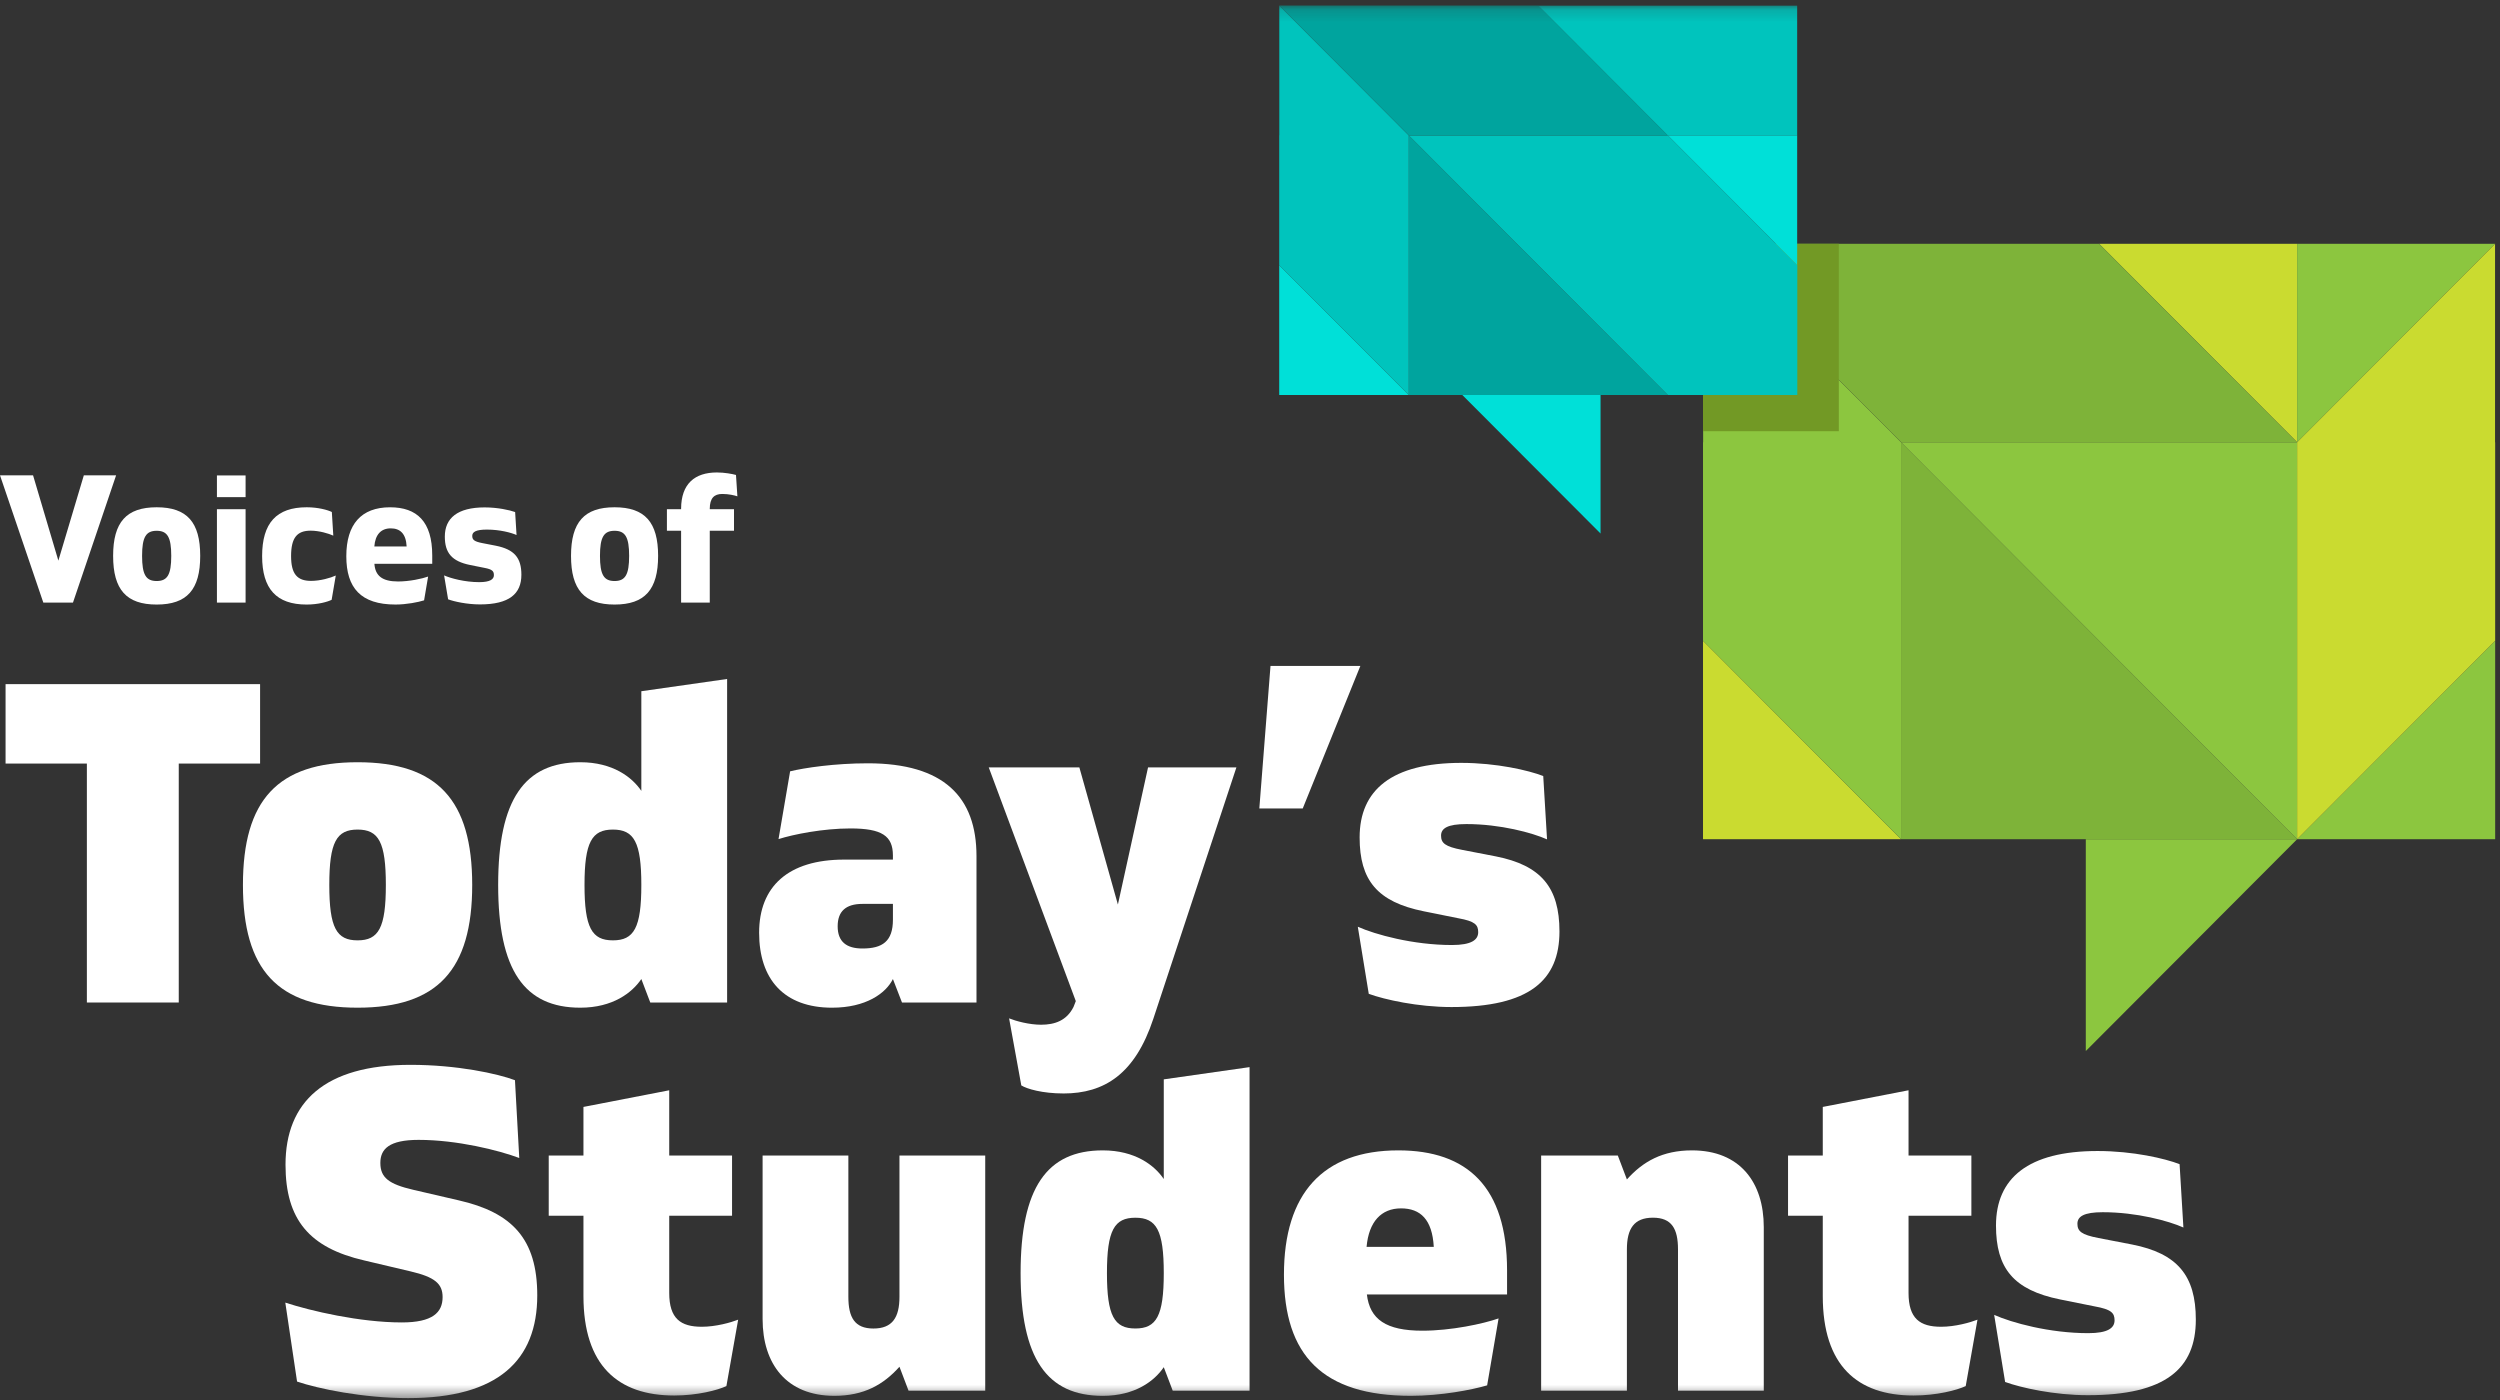 <?xml version="1.0" encoding="UTF-8"?>
<svg width="200px" height="112px" viewBox="0 0 200 112" version="1.1" xmlns="http://www.w3.org/2000/svg" xmlns:xlink="http://www.w3.org/1999/xlink">
    <rect x="0" y="0" width="200" height="112" fill="#333333" stroke="none"/>
    <!-- Generator: Sketch 51.3 (57544) - http://www.bohemiancoding.com/sketch -->
    <title>logo/knockout</title>
    <desc>Created with Sketch.</desc>
    <defs>
        <polygon id="path-1" points="0 111.556 199.614 111.556 199.614 0.152 0 0.152"></polygon>
    </defs>
    <g id="Symbols" stroke="none" stroke-width="1" fill="none" fill-rule="evenodd">
        <g id="global/mobile/nav" transform="translate(-30, -24)">
            <g id="logo/knockout" transform="translate(30, 24)">
                <g id="Group-46">
                    <polygon id="Fill-1" fill="#8CC63F" points="183.77 67.138 166.864 67.138 166.864 84.082"></polygon>
                    <polygon id="Fill-2" fill="#CADB30" points="183.77 35.382 183.77 19.503 167.927 19.503"></polygon>
                    <polygon id="Fill-3" fill="#8CC63F" points="183.77 19.503 183.77 35.381 199.613 19.503"></polygon>
                    <polygon id="Fill-4" fill="#7EB339" points="152.084 35.382 152.084 67.138 183.77 67.138"></polygon>
                    <polygon id="Fill-5" fill="#8CC63F" points="183.77 67.138 199.613 67.138 199.613 51.26"></polygon>
                    <polygon id="Fill-6" fill="#CADB30" points="136.241 51.26 136.241 67.138 152.084 67.138"></polygon>
                    <polygon id="Fill-7" fill="#8CC63F" points="183.77 67.138 183.77 35.382 152.084 35.382"></polygon>
                    <polygon id="Fill-8" fill="#CADB30" points="183.77 35.382 183.77 51.26 183.77 67.138 199.613 51.26 199.613 35.382 199.604 35.382 199.604 19.513"></polygon>
                    <polygon id="Fill-9" fill="#8CC63F" points="136.251 19.513 136.251 35.382 136.241 35.382 136.241 51.26 152.084 67.138 152.084 51.26 152.084 35.382"></polygon>
                    <polygon id="Fill-10" fill="#7EB339" points="167.927 19.503 152.084 19.503 136.25 19.503 152.084 35.372 152.084 35.382 167.927 35.382 183.771 35.382"></polygon>
                    <polygon id="Fill-11" fill="#729925" points="136.241 34.496 147.106 34.496 147.106 19.503 136.241 19.503"></polygon>
                    <polygon id="Fill-12" fill="#FFFFFF" points="6.707 38.025 4.669 44.851 2.644 38.025 -0 38.025 3.465 48.207 5.838 48.207 9.289 38.025"></polygon>
                    <g id="Group-45" transform="translate(0, 0.293)">
                        <path d="M13.7,44.179 C13.7,42.674 13.39,42.17 12.534,42.17 C11.677,42.17 11.367,42.674 11.367,44.179 C11.367,45.686 11.677,46.189 12.534,46.189 C13.39,46.189 13.7,45.686 13.7,44.179 M9.05,44.179 C9.05,41.483 10.108,40.289 12.534,40.289 C14.96,40.289 16.017,41.483 16.017,44.179 C16.017,46.876 14.96,48.071 12.534,48.071 C10.108,48.071 9.05,46.876 9.05,44.179" id="Fill-13" fill="#FFFFFF"></path>
                        <mask id="mask-2" fill="white">
                            <use xlink:href="#path-1"></use>
                        </mask>
                        <g id="Clip-16"></g>
                        <path d="M17.354,47.915 L19.647,47.915 L19.647,40.444 L17.354,40.444 L17.354,47.915 Z M17.354,39.478 L19.647,39.478 L19.647,37.742 L17.354,37.742 L17.354,39.478 Z" id="Fill-15" fill="#FFFFFF" mask="url(#mask-2)"></path>
                        <path d="M20.97,44.195 C20.97,41.552 22.113,40.289 24.538,40.289 C25.458,40.289 26.225,40.508 26.547,40.667 L26.664,42.558 C26.282,42.384 25.533,42.16 24.852,42.16 C23.764,42.16 23.287,42.724 23.287,44.195 C23.287,45.624 23.774,46.178 24.883,46.178 C25.631,46.178 26.452,45.938 26.862,45.749 L26.531,47.692 C26.214,47.852 25.448,48.071 24.529,48.071 C22.113,48.071 20.97,46.818 20.97,44.195" id="Fill-17" fill="#FFFFFF" mask="url(#mask-2)"></path>
                        <path d="M32.531,43.424 C32.478,42.395 32.009,41.976 31.256,41.976 C30.485,41.976 30.019,42.471 29.947,43.424 L32.531,43.424 Z M27.705,44.205 C27.705,41.648 28.902,40.29 31.206,40.29 C33.352,40.29 34.579,41.426 34.579,44.143 L34.579,44.813 L29.952,44.813 C30.021,45.755 30.557,46.225 31.847,46.225 C32.748,46.225 33.76,46.007 34.249,45.832 L33.927,47.735 C33.461,47.881 32.528,48.07 31.64,48.07 C28.86,48.07 27.705,46.739 27.705,44.205 Z" id="Fill-18" fill="#FFFFFF" mask="url(#mask-2)"></path>
                        <path d="M35.849,47.653 L35.528,45.738 C36.052,45.973 37.188,46.279 38.335,46.279 C39.216,46.279 39.512,46.045 39.512,45.72 C39.512,45.4 39.387,45.255 38.754,45.136 L37.614,44.908 C36.143,44.612 35.586,43.937 35.586,42.634 C35.586,41.162 36.593,40.299 38.773,40.299 C39.817,40.299 40.774,40.514 41.211,40.671 L41.323,42.509 C40.914,42.324 39.993,42.074 38.956,42.074 C38.071,42.074 37.78,42.265 37.78,42.576 C37.78,42.883 37.929,43.026 38.572,43.152 L39.669,43.365 C41.139,43.66 41.711,44.326 41.711,45.687 C41.711,47.211 40.743,48.06 38.399,48.06 C37.362,48.06 36.334,47.832 35.849,47.653" id="Fill-19" fill="#FFFFFF" mask="url(#mask-2)"></path>
                        <path d="M50.331,44.179 C50.331,42.674 50.021,42.17 49.165,42.17 C48.309,42.17 47.998,42.674 47.998,44.179 C47.998,45.686 48.309,46.189 49.165,46.189 C50.021,46.189 50.331,45.686 50.331,44.179 M45.682,44.179 C45.682,41.483 46.739,40.289 49.165,40.289 C51.591,40.289 52.649,41.483 52.649,44.179 C52.649,46.876 51.591,48.071 49.165,48.071 C46.739,48.071 45.682,46.876 45.682,44.179" id="Fill-20" fill="#FFFFFF" mask="url(#mask-2)"></path>
                        <path d="M54.488,42.168 L53.353,42.168 L53.353,40.445 L54.488,40.445 L54.488,40.407 C54.493,38.404 55.589,37.504 57.35,37.504 C57.964,37.504 58.583,37.621 58.879,37.704 L58.991,39.414 C58.773,39.336 58.293,39.224 57.786,39.224 C57.128,39.224 56.787,39.559 56.781,40.405 L56.781,40.445 L58.72,40.445 L58.72,42.168 L56.781,42.168 L56.781,47.915 L54.488,47.915 L54.488,42.168 Z" id="Fill-21" fill="#FFFFFF" mask="url(#mask-2)"></path>
                        <polygon id="Fill-22" fill="#FFFFFF" mask="url(#mask-2)" points="20.807 60.792 14.3 60.792 14.3 79.908 6.95 79.908 6.95 60.792 0.443 60.792 0.443 54.438 20.807 54.438"></polygon>
                        <path d="M30.868,70.504 C30.868,67.073 30.29,66.073 28.607,66.073 C26.923,66.073 26.344,67.073 26.344,70.504 C26.344,73.935 26.923,74.935 28.607,74.935 C30.29,74.935 30.868,73.935 30.868,70.504 M19.435,70.504 C19.435,63.709 22.217,60.686 28.607,60.686 C34.996,60.686 37.777,63.709 37.777,70.504 C37.777,77.3 34.996,80.322 28.607,80.322 C22.217,80.322 19.435,77.3 19.435,70.504" id="Fill-23" fill="#FFFFFF" mask="url(#mask-2)"></path>
                        <path d="M51.307,70.504 C51.307,67.073 50.718,66.073 49.034,66.073 C47.35,66.073 46.761,67.073 46.761,70.504 C46.761,73.935 47.35,74.935 49.034,74.935 C50.718,74.935 51.307,73.935 51.307,70.504 Z M58.169,54.025 L58.169,79.908 L52.022,79.908 L51.307,78.03 C50.567,79.124 49.023,80.322 46.423,80.322 C41.955,80.322 39.853,77.333 39.853,70.504 C39.853,63.676 41.955,60.686 46.423,60.686 C49.023,60.686 50.567,61.884 51.307,62.978 L51.307,55.005 L58.169,54.025 Z" id="Fill-24" fill="#FFFFFF" mask="url(#mask-2)"></path>
                        <path d="M68.996,75.587 C70.599,75.587 71.434,75.014 71.434,73.279 L71.434,72.019 L68.996,72.019 C67.661,72.019 67.013,72.618 67.013,73.81 C67.013,75.039 67.711,75.587 68.996,75.587 L68.996,75.587 Z M66.574,80.323 C62.721,80.323 60.73,78.053 60.73,74.325 C60.73,70.639 63.042,68.475 67.532,68.475 L71.433,68.475 L71.433,68.145 C71.433,66.578 70.551,65.982 68.035,65.982 C65.843,65.982 63.464,66.457 62.282,66.835 L63.209,61.414 C64.335,61.134 66.792,60.771 69.422,60.771 C75.524,60.771 78.119,63.48 78.119,68.195 L78.119,79.908 L72.159,79.908 L71.433,78.03 C70.861,79.191 69.25,80.322 66.574,80.322 L66.574,80.323 Z" id="Fill-25" fill="#FFFFFF" mask="url(#mask-2)"></path>
                        <path d="M85.075,87.184 C83.393,87.184 82.154,86.821 81.704,86.54 L80.727,81.175 C81.275,81.394 82.33,81.685 83.285,81.685 C84.389,81.685 85.335,81.352 85.88,80.266 L86.064,79.796 L79.1,61.1 L86.349,61.1 L89.432,72.07 L91.844,61.1 L98.912,61.1 L92.269,81.201 C90.808,85.626 88.357,87.185 85.075,87.185 L85.075,87.184 Z" id="Fill-26" fill="#FFFFFF" mask="url(#mask-2)"></path>
                        <polygon id="Fill-27" fill="#FFFFFF" mask="url(#mask-2)" points="101.64 52.983 108.828 52.983 104.218 64.386 100.746 64.386"></polygon>
                        <path d="M109.501,79.214 L108.624,73.846 C110.009,74.466 113.037,75.309 116.153,75.309 C117.714,75.309 118.256,74.898 118.256,74.282 C118.256,73.691 117.994,73.406 116.67,73.168 L113.905,72.611 C110.174,71.858 108.77,70.121 108.77,66.7 C108.77,62.908 111.339,60.737 116.901,60.737 C119.725,60.737 122.291,61.335 123.459,61.789 L123.763,66.857 C122.59,66.331 120.029,65.633 117.309,65.633 C115.801,65.633 115.285,65.975 115.285,66.555 C115.285,67.148 115.595,67.434 116.969,67.696 L119.664,68.217 C123.277,68.931 124.757,70.697 124.757,74.223 C124.757,78.136 122.35,80.271 116.114,80.271 C113.433,80.271 110.763,79.675 109.501,79.214" id="Fill-28" fill="#FFFFFF" mask="url(#mask-2)"></path>
                        <path d="M23.765,110.232 L22.824,103.915 C24.851,104.581 28.795,105.502 32.149,105.502 C34.593,105.502 35.408,104.718 35.408,103.472 C35.408,102.407 34.782,101.871 32.85,101.419 L29.138,100.542 C24.768,99.532 22.841,97.298 22.841,92.885 C22.841,87.863 25.983,84.894 32.836,84.894 C36.581,84.894 39.803,85.599 41.197,86.123 L41.541,92.347 C39.893,91.726 36.561,90.897 33.486,90.897 C31.124,90.897 30.428,91.633 30.428,92.74 C30.428,93.918 31.107,94.438 33.065,94.892 L36.681,95.731 C40.959,96.702 42.981,98.806 42.981,103.338 C42.981,108.537 39.842,111.556 32.654,111.556 C29.021,111.556 25.441,110.803 23.765,110.232" id="Fill-29" fill="#FFFFFF" mask="url(#mask-2)"></path>
                        <path d="M59.053,105.281 L58.112,110.595 C57.402,110.922 55.794,111.348 53.937,111.348 C49.433,111.348 46.676,108.944 46.676,103.393 L46.676,96.968 L43.898,96.968 L43.898,92.151 L46.676,92.151 L46.676,88.261 L53.538,86.929 L53.538,92.151 L58.564,92.151 L58.564,96.968 L53.538,96.968 L53.538,103.142 C53.538,105.201 54.456,105.848 56.143,105.848 C57.274,105.848 58.464,105.509 59.053,105.281" id="Fill-30" fill="#FFFFFF" mask="url(#mask-2)"></path>
                        <path d="M66.749,111.373 C62.909,111.373 61.008,108.809 61.008,105.236 L61.008,92.151 L67.869,92.151 L67.869,103.45 C67.869,105.105 68.374,105.989 69.874,105.989 C71.39,105.989 71.957,105.105 71.957,103.45 L71.957,92.151 L78.818,92.151 L78.818,110.959 L72.683,110.959 L71.957,109.047 C70.678,110.478 69.114,111.373 66.749,111.373 Z" id="Fill-31" fill="#FFFFFF" mask="url(#mask-2)"></path>
                        <path d="M93.102,101.555 C93.102,98.124 92.513,97.125 90.83,97.125 C89.145,97.125 88.556,98.124 88.556,101.555 C88.556,104.986 89.145,105.986 90.83,105.986 C92.513,105.986 93.102,104.986 93.102,101.555 Z M99.964,85.077 L99.964,110.959 L93.817,110.959 L93.102,109.082 C92.363,110.175 90.818,111.374 88.219,111.374 C83.75,111.374 81.648,108.384 81.648,101.555 C81.648,94.727 83.75,91.737 88.219,91.737 C90.818,91.737 92.363,92.935 93.102,94.029 L93.102,86.056 L99.964,85.077 Z" id="Fill-32" fill="#FFFFFF" mask="url(#mask-2)"></path>
                        <path d="M114.702,99.454 C114.581,97.276 113.643,96.377 112.082,96.377 C110.499,96.377 109.507,97.444 109.326,99.454 L114.702,99.454 Z M112.881,111.373 C105.805,111.373 102.716,108.13 102.716,101.682 C102.716,95.185 105.835,91.737 111.869,91.737 C117.373,91.737 120.565,94.653 120.565,101.34 L120.565,103.262 L109.35,103.262 C109.585,105.261 110.889,106.163 113.793,106.163 C116.083,106.163 118.639,105.616 119.887,105.18 L118.971,110.536 C117.731,110.901 115.251,111.373 112.88,111.373 L112.881,111.373 Z" id="Fill-33" fill="#FFFFFF" mask="url(#mask-2)"></path>
                        <path d="M123.291,92.151 L129.426,92.151 L130.152,94.063 C131.431,92.633 132.995,91.737 135.36,91.737 C139.2,91.737 141.102,94.3 141.102,97.875 L141.102,110.959 L134.24,110.959 L134.24,99.661 C134.24,98.006 133.735,97.122 132.236,97.122 C130.719,97.122 130.152,98.006 130.152,99.661 L130.152,110.959 L123.291,110.959 L123.291,92.151 Z" id="Fill-34" fill="#FFFFFF" mask="url(#mask-2)"></path>
                        <path d="M158.198,105.281 L157.257,110.595 C156.548,110.922 154.939,111.348 153.083,111.348 C148.578,111.348 145.822,108.944 145.822,103.393 L145.822,96.968 L143.043,96.968 L143.043,92.151 L145.822,92.151 L145.822,88.261 L152.683,86.929 L152.683,92.151 L157.71,92.151 L157.71,96.968 L152.683,96.968 L152.683,103.142 C152.683,105.201 153.602,105.848 155.288,105.848 C156.42,105.848 157.609,105.509 158.198,105.281" id="Fill-35" fill="#FFFFFF" mask="url(#mask-2)"></path>
                        <path d="M160.41,110.265 L159.533,104.897 C160.918,105.518 163.946,106.36 167.062,106.36 C168.623,106.36 169.165,105.949 169.165,105.334 C169.165,104.743 168.902,104.457 167.578,104.219 L164.814,103.663 C161.083,102.909 159.679,101.172 159.679,97.751 C159.679,93.96 162.248,91.788 167.81,91.788 C170.634,91.788 173.2,92.386 174.367,92.84 L174.672,97.908 C173.499,97.382 170.938,96.684 168.218,96.684 C166.71,96.684 166.193,97.027 166.193,97.606 C166.193,98.2 166.503,98.485 167.877,98.748 L170.572,99.269 C174.186,99.982 175.666,101.749 175.666,105.275 C175.666,109.188 173.259,111.323 167.023,111.323 C164.342,111.323 161.672,110.727 160.41,110.265" id="Fill-36" fill="#FFFFFF" mask="url(#mask-2)"></path>
                        <polygon id="Fill-37" fill="#00E0D8" mask="url(#mask-2)" points="116.986 31.307 128.044 31.307 128.044 42.389"></polygon>
                        <polygon id="Fill-38" fill="#00A49E" mask="url(#mask-2)" points="112.7 10.537 112.7 31.307 133.423 31.307"></polygon>
                        <polygon id="Fill-39" fill="#00E0D8" mask="url(#mask-2)" points="102.337 20.922 102.337 31.307 112.699 31.307"></polygon>
                        <polygon id="Fill-40" fill="#00C4BD" mask="url(#mask-2)" points="143.773 0.164 143.78 0.158 133.417 0.158 123.055 0.158 133.417 10.543 133.423 10.537 143.773 10.537"></polygon>
                        <polygon id="Fill-41" fill="#00C4BD" mask="url(#mask-2)" points="133.424 10.537 112.7 10.537 133.424 31.307 143.785 31.307 143.785 20.922"></polygon>
                        <polygon id="Fill-42" fill="#00C4BD" mask="url(#mask-2)" points="102.344 0.158 102.344 10.537 102.337 10.537 102.337 20.922 112.7 31.307 112.7 20.922 112.7 10.537"></polygon>
                        <polygon id="Fill-43" fill="#00A49E" mask="url(#mask-2)" points="133.424 10.537 123.062 0.152 112.7 0.152 102.344 0.152 112.7 10.53 112.7 10.537 123.062 10.537"></polygon>
                        <polygon id="Fill-44" fill="#00E0D8" mask="url(#mask-2)" points="143.773 10.537 133.423 10.537 143.773 20.909"></polygon>
                    </g>
                </g>
            </g>
        </g>
    </g>
</svg>